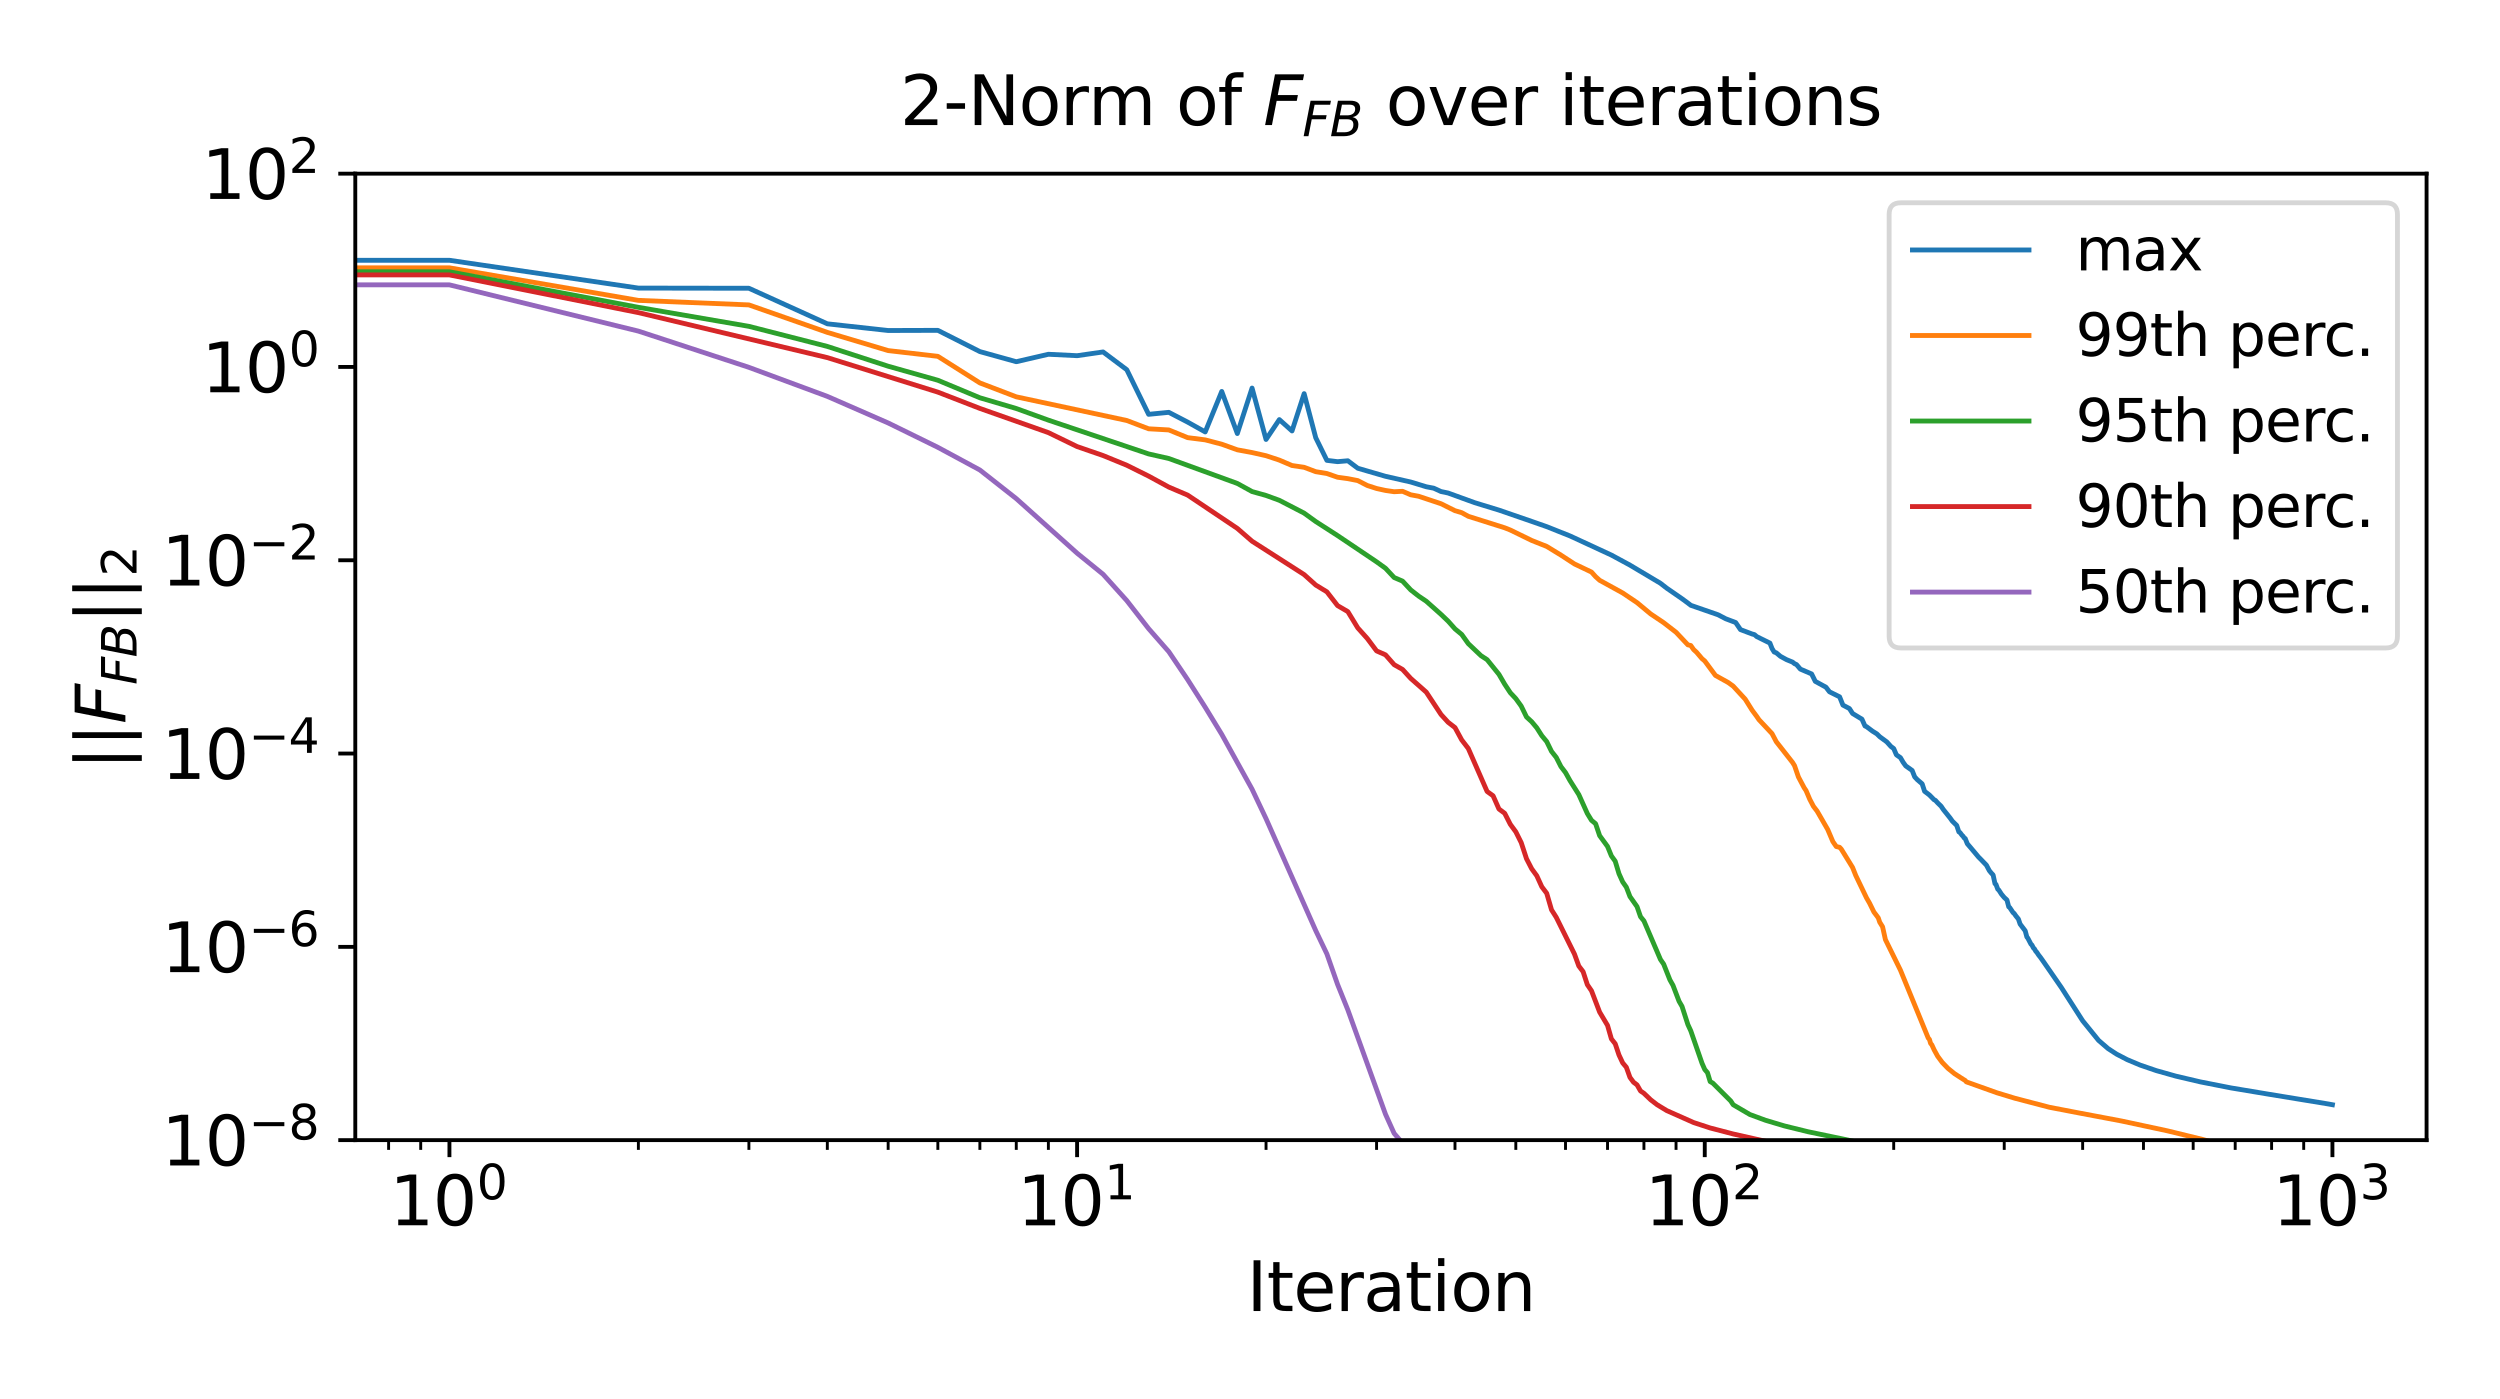 <?xml version="1.0" encoding="utf-8" standalone="no"?>
<!DOCTYPE svg PUBLIC "-//W3C//DTD SVG 1.1//EN"
  "http://www.w3.org/Graphics/SVG/1.1/DTD/svg11.dtd">
<svg xmlns:xlink="http://www.w3.org/1999/xlink" width="514.8pt" height="288pt" viewBox="0 0 514.8 288" xmlns="http://www.w3.org/2000/svg" version="1.1">
 <defs>
  <style type="text/css">*{stroke-linejoin: round; stroke-linecap: butt}</style>
 </defs>
 <g id="figure_1">
  <g id="patch_1">
   <path d="M 0 288 
L 514.8 288 
L 514.8 0 
L 0 0 
z
" style="fill: #ffffff"/>
  </g>
  <g id="axes_1">
   <g id="patch_2">
    <path d="M 73.16 234.781 
L 499.68 234.781 
L 499.68 35.758 
L 73.16 35.758 
z
" style="fill: #ffffff"/>
   </g>
   <g id="matplotlib.axis_1">
    <g id="xtick_1">
     <g id="line2d_1">
      <defs>
       <path id="m118c0e02d7" d="M 0 0 
L 0 3.5 
" style="stroke: #000000; stroke-width: 0.8"/>
      </defs>
      <g>
       <use xlink:href="#m118c0e02d7" x="92.547" y="234.781" style="stroke: #000000; stroke-width: 0.8"/>
      </g>
     </g>
     <g id="text_1">
      <!-- $\mathdefault{10^{0}}$ -->
      <g transform="translate(80.227 252.419) scale(0.14 -0.14)">
       <defs>
        <path id="DejaVuSans-31" d="M 794 531 
L 1825 531 
L 1825 4091 
L 703 3866 
L 703 4441 
L 1819 4666 
L 2450 4666 
L 2450 531 
L 3481 531 
L 3481 0 
L 794 0 
L 794 531 
z
" transform="scale(0.016)"/>
        <path id="DejaVuSans-30" d="M 2034 4250 
Q 1547 4250 1301 3770 
Q 1056 3291 1056 2328 
Q 1056 1369 1301 889 
Q 1547 409 2034 409 
Q 2525 409 2770 889 
Q 3016 1369 3016 2328 
Q 3016 3291 2770 3770 
Q 2525 4250 2034 4250 
z
M 2034 4750 
Q 2819 4750 3233 4129 
Q 3647 3509 3647 2328 
Q 3647 1150 3233 529 
Q 2819 -91 2034 -91 
Q 1250 -91 836 529 
Q 422 1150 422 2328 
Q 422 3509 836 4129 
Q 1250 4750 2034 4750 
z
" transform="scale(0.016)"/>
       </defs>
       <use xlink:href="#DejaVuSans-31" transform="translate(0 0.766)"/>
       <use xlink:href="#DejaVuSans-30" transform="translate(63.623 0.766)"/>
       <use xlink:href="#DejaVuSans-30" transform="translate(128.203 39.047) scale(0.7)"/>
      </g>
     </g>
    </g>
    <g id="xtick_2">
     <g id="line2d_2">
      <g>
       <use xlink:href="#m118c0e02d7" x="221.796" y="234.781" style="stroke: #000000; stroke-width: 0.8"/>
      </g>
     </g>
     <g id="text_2">
      <!-- $\mathdefault{10^{1}}$ -->
      <g transform="translate(209.476 252.419) scale(0.14 -0.14)">
       <use xlink:href="#DejaVuSans-31" transform="translate(0 0.684)"/>
       <use xlink:href="#DejaVuSans-30" transform="translate(63.623 0.684)"/>
       <use xlink:href="#DejaVuSans-31" transform="translate(128.203 38.966) scale(0.7)"/>
      </g>
     </g>
    </g>
    <g id="xtick_3">
     <g id="line2d_3">
      <g>
       <use xlink:href="#m118c0e02d7" x="351.044" y="234.781" style="stroke: #000000; stroke-width: 0.8"/>
      </g>
     </g>
     <g id="text_3">
      <!-- $\mathdefault{10^{2}}$ -->
      <g transform="translate(338.724 252.419) scale(0.14 -0.14)">
       <defs>
        <path id="DejaVuSans-32" d="M 1228 531 
L 3431 531 
L 3431 0 
L 469 0 
L 469 531 
Q 828 903 1448 1529 
Q 2069 2156 2228 2338 
Q 2531 2678 2651 2914 
Q 2772 3150 2772 3378 
Q 2772 3750 2511 3984 
Q 2250 4219 1831 4219 
Q 1534 4219 1204 4116 
Q 875 4013 500 3803 
L 500 4441 
Q 881 4594 1212 4672 
Q 1544 4750 1819 4750 
Q 2544 4750 2975 4387 
Q 3406 4025 3406 3419 
Q 3406 3131 3298 2873 
Q 3191 2616 2906 2266 
Q 2828 2175 2409 1742 
Q 1991 1309 1228 531 
z
" transform="scale(0.016)"/>
       </defs>
       <use xlink:href="#DejaVuSans-31" transform="translate(0 0.766)"/>
       <use xlink:href="#DejaVuSans-30" transform="translate(63.623 0.766)"/>
       <use xlink:href="#DejaVuSans-32" transform="translate(128.203 39.047) scale(0.7)"/>
      </g>
     </g>
    </g>
    <g id="xtick_4">
     <g id="line2d_4">
      <g>
       <use xlink:href="#m118c0e02d7" x="480.293" y="234.781" style="stroke: #000000; stroke-width: 0.8"/>
      </g>
     </g>
     <g id="text_4">
      <!-- $\mathdefault{10^{3}}$ -->
      <g transform="translate(467.973 252.419) scale(0.14 -0.14)">
       <defs>
        <path id="DejaVuSans-33" d="M 2597 2516 
Q 3050 2419 3304 2112 
Q 3559 1806 3559 1356 
Q 3559 666 3084 287 
Q 2609 -91 1734 -91 
Q 1441 -91 1130 -33 
Q 819 25 488 141 
L 488 750 
Q 750 597 1062 519 
Q 1375 441 1716 441 
Q 2309 441 2620 675 
Q 2931 909 2931 1356 
Q 2931 1769 2642 2001 
Q 2353 2234 1838 2234 
L 1294 2234 
L 1294 2753 
L 1863 2753 
Q 2328 2753 2575 2939 
Q 2822 3125 2822 3475 
Q 2822 3834 2567 4026 
Q 2313 4219 1838 4219 
Q 1578 4219 1281 4162 
Q 984 4106 628 3988 
L 628 4550 
Q 988 4650 1302 4700 
Q 1616 4750 1894 4750 
Q 2613 4750 3031 4423 
Q 3450 4097 3450 3541 
Q 3450 3153 3228 2886 
Q 3006 2619 2597 2516 
z
" transform="scale(0.016)"/>
       </defs>
       <use xlink:href="#DejaVuSans-31" transform="translate(0 0.766)"/>
       <use xlink:href="#DejaVuSans-30" transform="translate(63.623 0.766)"/>
       <use xlink:href="#DejaVuSans-33" transform="translate(128.203 39.047) scale(0.7)"/>
      </g>
     </g>
    </g>
    <g id="xtick_5">
     <g id="line2d_5">
      <defs>
       <path id="m4e53399ea0" d="M 0 0 
L 0 2 
" style="stroke: #000000; stroke-width: 0.6"/>
      </defs>
      <g>
       <use xlink:href="#m4e53399ea0" x="80.022" y="234.781" style="stroke: #000000; stroke-width: 0.6"/>
      </g>
     </g>
    </g>
    <g id="xtick_6">
     <g id="line2d_6">
      <g>
       <use xlink:href="#m4e53399ea0" x="86.633" y="234.781" style="stroke: #000000; stroke-width: 0.6"/>
      </g>
     </g>
    </g>
    <g id="xtick_7">
     <g id="line2d_7">
      <g>
       <use xlink:href="#m4e53399ea0" x="131.455" y="234.781" style="stroke: #000000; stroke-width: 0.6"/>
      </g>
     </g>
    </g>
    <g id="xtick_8">
     <g id="line2d_8">
      <g>
       <use xlink:href="#m4e53399ea0" x="154.214" y="234.781" style="stroke: #000000; stroke-width: 0.6"/>
      </g>
     </g>
    </g>
    <g id="xtick_9">
     <g id="line2d_9">
      <g>
       <use xlink:href="#m4e53399ea0" x="170.363" y="234.781" style="stroke: #000000; stroke-width: 0.6"/>
      </g>
     </g>
    </g>
    <g id="xtick_10">
     <g id="line2d_10">
      <g>
       <use xlink:href="#m4e53399ea0" x="182.888" y="234.781" style="stroke: #000000; stroke-width: 0.6"/>
      </g>
     </g>
    </g>
    <g id="xtick_11">
     <g id="line2d_11">
      <g>
       <use xlink:href="#m4e53399ea0" x="193.122" y="234.781" style="stroke: #000000; stroke-width: 0.6"/>
      </g>
     </g>
    </g>
    <g id="xtick_12">
     <g id="line2d_12">
      <g>
       <use xlink:href="#m4e53399ea0" x="201.775" y="234.781" style="stroke: #000000; stroke-width: 0.6"/>
      </g>
     </g>
    </g>
    <g id="xtick_13">
     <g id="line2d_13">
      <g>
       <use xlink:href="#m4e53399ea0" x="209.27" y="234.781" style="stroke: #000000; stroke-width: 0.6"/>
      </g>
     </g>
    </g>
    <g id="xtick_14">
     <g id="line2d_14">
      <g>
       <use xlink:href="#m4e53399ea0" x="215.882" y="234.781" style="stroke: #000000; stroke-width: 0.6"/>
      </g>
     </g>
    </g>
    <g id="xtick_15">
     <g id="line2d_15">
      <g>
       <use xlink:href="#m4e53399ea0" x="260.703" y="234.781" style="stroke: #000000; stroke-width: 0.6"/>
      </g>
     </g>
    </g>
    <g id="xtick_16">
     <g id="line2d_16">
      <g>
       <use xlink:href="#m4e53399ea0" x="283.463" y="234.781" style="stroke: #000000; stroke-width: 0.6"/>
      </g>
     </g>
    </g>
    <g id="xtick_17">
     <g id="line2d_17">
      <g>
       <use xlink:href="#m4e53399ea0" x="299.611" y="234.781" style="stroke: #000000; stroke-width: 0.6"/>
      </g>
     </g>
    </g>
    <g id="xtick_18">
     <g id="line2d_18">
      <g>
       <use xlink:href="#m4e53399ea0" x="312.137" y="234.781" style="stroke: #000000; stroke-width: 0.6"/>
      </g>
     </g>
    </g>
    <g id="xtick_19">
     <g id="line2d_19">
      <g>
       <use xlink:href="#m4e53399ea0" x="322.371" y="234.781" style="stroke: #000000; stroke-width: 0.6"/>
      </g>
     </g>
    </g>
    <g id="xtick_20">
     <g id="line2d_20">
      <g>
       <use xlink:href="#m4e53399ea0" x="331.023" y="234.781" style="stroke: #000000; stroke-width: 0.6"/>
      </g>
     </g>
    </g>
    <g id="xtick_21">
     <g id="line2d_21">
      <g>
       <use xlink:href="#m4e53399ea0" x="338.519" y="234.781" style="stroke: #000000; stroke-width: 0.6"/>
      </g>
     </g>
    </g>
    <g id="xtick_22">
     <g id="line2d_22">
      <g>
       <use xlink:href="#m4e53399ea0" x="345.13" y="234.781" style="stroke: #000000; stroke-width: 0.6"/>
      </g>
     </g>
    </g>
    <g id="xtick_23">
     <g id="line2d_23">
      <g>
       <use xlink:href="#m4e53399ea0" x="389.952" y="234.781" style="stroke: #000000; stroke-width: 0.6"/>
      </g>
     </g>
    </g>
    <g id="xtick_24">
     <g id="line2d_24">
      <g>
       <use xlink:href="#m4e53399ea0" x="412.711" y="234.781" style="stroke: #000000; stroke-width: 0.6"/>
      </g>
     </g>
    </g>
    <g id="xtick_25">
     <g id="line2d_25">
      <g>
       <use xlink:href="#m4e53399ea0" x="428.86" y="234.781" style="stroke: #000000; stroke-width: 0.6"/>
      </g>
     </g>
    </g>
    <g id="xtick_26">
     <g id="line2d_26">
      <g>
       <use xlink:href="#m4e53399ea0" x="441.385" y="234.781" style="stroke: #000000; stroke-width: 0.6"/>
      </g>
     </g>
    </g>
    <g id="xtick_27">
     <g id="line2d_27">
      <g>
       <use xlink:href="#m4e53399ea0" x="451.619" y="234.781" style="stroke: #000000; stroke-width: 0.6"/>
      </g>
     </g>
    </g>
    <g id="xtick_28">
     <g id="line2d_28">
      <g>
       <use xlink:href="#m4e53399ea0" x="460.272" y="234.781" style="stroke: #000000; stroke-width: 0.6"/>
      </g>
     </g>
    </g>
    <g id="xtick_29">
     <g id="line2d_29">
      <g>
       <use xlink:href="#m4e53399ea0" x="467.767" y="234.781" style="stroke: #000000; stroke-width: 0.6"/>
      </g>
     </g>
    </g>
    <g id="xtick_30">
     <g id="line2d_30">
      <g>
       <use xlink:href="#m4e53399ea0" x="474.379" y="234.781" style="stroke: #000000; stroke-width: 0.6"/>
      </g>
     </g>
    </g>
    <g id="text_5">
     <!-- Iteration -->
     <g transform="translate(256.728 269.968) scale(0.14 -0.14)">
      <defs>
       <path id="DejaVuSans-49" d="M 628 4666 
L 1259 4666 
L 1259 0 
L 628 0 
L 628 4666 
z
" transform="scale(0.016)"/>
       <path id="DejaVuSans-74" d="M 1172 4494 
L 1172 3500 
L 2356 3500 
L 2356 3053 
L 1172 3053 
L 1172 1153 
Q 1172 725 1289 603 
Q 1406 481 1766 481 
L 2356 481 
L 2356 0 
L 1766 0 
Q 1100 0 847 248 
Q 594 497 594 1153 
L 594 3053 
L 172 3053 
L 172 3500 
L 594 3500 
L 594 4494 
L 1172 4494 
z
" transform="scale(0.016)"/>
       <path id="DejaVuSans-65" d="M 3597 1894 
L 3597 1613 
L 953 1613 
Q 991 1019 1311 708 
Q 1631 397 2203 397 
Q 2534 397 2845 478 
Q 3156 559 3463 722 
L 3463 178 
Q 3153 47 2828 -22 
Q 2503 -91 2169 -91 
Q 1331 -91 842 396 
Q 353 884 353 1716 
Q 353 2575 817 3079 
Q 1281 3584 2069 3584 
Q 2775 3584 3186 3129 
Q 3597 2675 3597 1894 
z
M 3022 2063 
Q 3016 2534 2758 2815 
Q 2500 3097 2075 3097 
Q 1594 3097 1305 2825 
Q 1016 2553 972 2059 
L 3022 2063 
z
" transform="scale(0.016)"/>
       <path id="DejaVuSans-72" d="M 2631 2963 
Q 2534 3019 2420 3045 
Q 2306 3072 2169 3072 
Q 1681 3072 1420 2755 
Q 1159 2438 1159 1844 
L 1159 0 
L 581 0 
L 581 3500 
L 1159 3500 
L 1159 2956 
Q 1341 3275 1631 3429 
Q 1922 3584 2338 3584 
Q 2397 3584 2469 3576 
Q 2541 3569 2628 3553 
L 2631 2963 
z
" transform="scale(0.016)"/>
       <path id="DejaVuSans-61" d="M 2194 1759 
Q 1497 1759 1228 1600 
Q 959 1441 959 1056 
Q 959 750 1161 570 
Q 1363 391 1709 391 
Q 2188 391 2477 730 
Q 2766 1069 2766 1631 
L 2766 1759 
L 2194 1759 
z
M 3341 1997 
L 3341 0 
L 2766 0 
L 2766 531 
Q 2569 213 2275 61 
Q 1981 -91 1556 -91 
Q 1019 -91 701 211 
Q 384 513 384 1019 
Q 384 1609 779 1909 
Q 1175 2209 1959 2209 
L 2766 2209 
L 2766 2266 
Q 2766 2663 2505 2880 
Q 2244 3097 1772 3097 
Q 1472 3097 1187 3025 
Q 903 2953 641 2809 
L 641 3341 
Q 956 3463 1253 3523 
Q 1550 3584 1831 3584 
Q 2591 3584 2966 3190 
Q 3341 2797 3341 1997 
z
" transform="scale(0.016)"/>
       <path id="DejaVuSans-69" d="M 603 3500 
L 1178 3500 
L 1178 0 
L 603 0 
L 603 3500 
z
M 603 4863 
L 1178 4863 
L 1178 4134 
L 603 4134 
L 603 4863 
z
" transform="scale(0.016)"/>
       <path id="DejaVuSans-6f" d="M 1959 3097 
Q 1497 3097 1228 2736 
Q 959 2375 959 1747 
Q 959 1119 1226 758 
Q 1494 397 1959 397 
Q 2419 397 2687 759 
Q 2956 1122 2956 1747 
Q 2956 2369 2687 2733 
Q 2419 3097 1959 3097 
z
M 1959 3584 
Q 2709 3584 3137 3096 
Q 3566 2609 3566 1747 
Q 3566 888 3137 398 
Q 2709 -91 1959 -91 
Q 1206 -91 779 398 
Q 353 888 353 1747 
Q 353 2609 779 3096 
Q 1206 3584 1959 3584 
z
" transform="scale(0.016)"/>
       <path id="DejaVuSans-6e" d="M 3513 2113 
L 3513 0 
L 2938 0 
L 2938 2094 
Q 2938 2591 2744 2837 
Q 2550 3084 2163 3084 
Q 1697 3084 1428 2787 
Q 1159 2491 1159 1978 
L 1159 0 
L 581 0 
L 581 3500 
L 1159 3500 
L 1159 2956 
Q 1366 3272 1645 3428 
Q 1925 3584 2291 3584 
Q 2894 3584 3203 3211 
Q 3513 2838 3513 2113 
z
" transform="scale(0.016)"/>
      </defs>
      <use xlink:href="#DejaVuSans-49"/>
      <use xlink:href="#DejaVuSans-74" x="29.492"/>
      <use xlink:href="#DejaVuSans-65" x="68.701"/>
      <use xlink:href="#DejaVuSans-72" x="130.225"/>
      <use xlink:href="#DejaVuSans-61" x="171.338"/>
      <use xlink:href="#DejaVuSans-74" x="232.617"/>
      <use xlink:href="#DejaVuSans-69" x="271.826"/>
      <use xlink:href="#DejaVuSans-6f" x="299.609"/>
      <use xlink:href="#DejaVuSans-6e" x="360.791"/>
     </g>
    </g>
   </g>
   <g id="matplotlib.axis_2">
    <g id="ytick_1">
     <g id="line2d_31">
      <defs>
       <path id="m4fb9340077" d="M 0 0 
L -3.5 0 
" style="stroke: #000000; stroke-width: 0.8"/>
      </defs>
      <g>
       <use xlink:href="#m4fb9340077" x="73.16" y="234.781" style="stroke: #000000; stroke-width: 0.8"/>
      </g>
     </g>
     <g id="text_6">
      <!-- $\mathdefault{10^{-8}}$ -->
      <g transform="translate(33.26 240.1) scale(0.14 -0.14)">
       <defs>
        <path id="DejaVuSans-2212" d="M 678 2272 
L 4684 2272 
L 4684 1741 
L 678 1741 
L 678 2272 
z
" transform="scale(0.016)"/>
        <path id="DejaVuSans-38" d="M 2034 2216 
Q 1584 2216 1326 1975 
Q 1069 1734 1069 1313 
Q 1069 891 1326 650 
Q 1584 409 2034 409 
Q 2484 409 2743 651 
Q 3003 894 3003 1313 
Q 3003 1734 2745 1975 
Q 2488 2216 2034 2216 
z
M 1403 2484 
Q 997 2584 770 2862 
Q 544 3141 544 3541 
Q 544 4100 942 4425 
Q 1341 4750 2034 4750 
Q 2731 4750 3128 4425 
Q 3525 4100 3525 3541 
Q 3525 3141 3298 2862 
Q 3072 2584 2669 2484 
Q 3125 2378 3379 2068 
Q 3634 1759 3634 1313 
Q 3634 634 3220 271 
Q 2806 -91 2034 -91 
Q 1263 -91 848 271 
Q 434 634 434 1313 
Q 434 1759 690 2068 
Q 947 2378 1403 2484 
z
M 1172 3481 
Q 1172 3119 1398 2916 
Q 1625 2713 2034 2713 
Q 2441 2713 2670 2916 
Q 2900 3119 2900 3481 
Q 2900 3844 2670 4047 
Q 2441 4250 2034 4250 
Q 1625 4250 1398 4047 
Q 1172 3844 1172 3481 
z
" transform="scale(0.016)"/>
       </defs>
       <use xlink:href="#DejaVuSans-31" transform="translate(0 0.766)"/>
       <use xlink:href="#DejaVuSans-30" transform="translate(63.623 0.766)"/>
       <use xlink:href="#DejaVuSans-2212" transform="translate(128.203 39.047) scale(0.7)"/>
       <use xlink:href="#DejaVuSans-38" transform="translate(186.855 39.047) scale(0.7)"/>
      </g>
     </g>
    </g>
    <g id="ytick_2">
     <g id="line2d_32">
      <g>
       <use xlink:href="#m4fb9340077" x="73.16" y="194.977" style="stroke: #000000; stroke-width: 0.8"/>
      </g>
     </g>
     <g id="text_7">
      <!-- $\mathdefault{10^{-6}}$ -->
      <g transform="translate(33.26 200.295) scale(0.14 -0.14)">
       <defs>
        <path id="DejaVuSans-36" d="M 2113 2584 
Q 1688 2584 1439 2293 
Q 1191 2003 1191 1497 
Q 1191 994 1439 701 
Q 1688 409 2113 409 
Q 2538 409 2786 701 
Q 3034 994 3034 1497 
Q 3034 2003 2786 2293 
Q 2538 2584 2113 2584 
z
M 3366 4563 
L 3366 3988 
Q 3128 4100 2886 4159 
Q 2644 4219 2406 4219 
Q 1781 4219 1451 3797 
Q 1122 3375 1075 2522 
Q 1259 2794 1537 2939 
Q 1816 3084 2150 3084 
Q 2853 3084 3261 2657 
Q 3669 2231 3669 1497 
Q 3669 778 3244 343 
Q 2819 -91 2113 -91 
Q 1303 -91 875 529 
Q 447 1150 447 2328 
Q 447 3434 972 4092 
Q 1497 4750 2381 4750 
Q 2619 4750 2861 4703 
Q 3103 4656 3366 4563 
z
" transform="scale(0.016)"/>
       </defs>
       <use xlink:href="#DejaVuSans-31" transform="translate(0 0.766)"/>
       <use xlink:href="#DejaVuSans-30" transform="translate(63.623 0.766)"/>
       <use xlink:href="#DejaVuSans-2212" transform="translate(128.203 39.047) scale(0.7)"/>
       <use xlink:href="#DejaVuSans-36" transform="translate(186.855 39.047) scale(0.7)"/>
      </g>
     </g>
    </g>
    <g id="ytick_3">
     <g id="line2d_33">
      <g>
       <use xlink:href="#m4fb9340077" x="73.16" y="155.172" style="stroke: #000000; stroke-width: 0.8"/>
      </g>
     </g>
     <g id="text_8">
      <!-- $\mathdefault{10^{-4}}$ -->
      <g transform="translate(33.26 160.491) scale(0.14 -0.14)">
       <defs>
        <path id="DejaVuSans-34" d="M 2419 4116 
L 825 1625 
L 2419 1625 
L 2419 4116 
z
M 2253 4666 
L 3047 4666 
L 3047 1625 
L 3713 1625 
L 3713 1100 
L 3047 1100 
L 3047 0 
L 2419 0 
L 2419 1100 
L 313 1100 
L 313 1709 
L 2253 4666 
z
" transform="scale(0.016)"/>
       </defs>
       <use xlink:href="#DejaVuSans-31" transform="translate(0 0.684)"/>
       <use xlink:href="#DejaVuSans-30" transform="translate(63.623 0.684)"/>
       <use xlink:href="#DejaVuSans-2212" transform="translate(128.203 38.966) scale(0.7)"/>
       <use xlink:href="#DejaVuSans-34" transform="translate(186.855 38.966) scale(0.7)"/>
      </g>
     </g>
    </g>
    <g id="ytick_4">
     <g id="line2d_34">
      <g>
       <use xlink:href="#m4fb9340077" x="73.16" y="115.367" style="stroke: #000000; stroke-width: 0.8"/>
      </g>
     </g>
     <g id="text_9">
      <!-- $\mathdefault{10^{-2}}$ -->
      <g transform="translate(33.26 120.686) scale(0.14 -0.14)">
       <use xlink:href="#DejaVuSans-31" transform="translate(0 0.766)"/>
       <use xlink:href="#DejaVuSans-30" transform="translate(63.623 0.766)"/>
       <use xlink:href="#DejaVuSans-2212" transform="translate(128.203 39.047) scale(0.7)"/>
       <use xlink:href="#DejaVuSans-32" transform="translate(186.855 39.047) scale(0.7)"/>
      </g>
     </g>
    </g>
    <g id="ytick_5">
     <g id="line2d_35">
      <g>
       <use xlink:href="#m4fb9340077" x="73.16" y="75.562" style="stroke: #000000; stroke-width: 0.8"/>
      </g>
     </g>
     <g id="text_10">
      <!-- $\mathdefault{10^{0}}$ -->
      <g transform="translate(41.52 80.881) scale(0.14 -0.14)">
       <use xlink:href="#DejaVuSans-31" transform="translate(0 0.766)"/>
       <use xlink:href="#DejaVuSans-30" transform="translate(63.623 0.766)"/>
       <use xlink:href="#DejaVuSans-30" transform="translate(128.203 39.047) scale(0.7)"/>
      </g>
     </g>
    </g>
    <g id="ytick_6">
     <g id="line2d_36">
      <g>
       <use xlink:href="#m4fb9340077" x="73.16" y="35.758" style="stroke: #000000; stroke-width: 0.8"/>
      </g>
     </g>
     <g id="text_11">
      <!-- $\mathdefault{10^{2}}$ -->
      <g transform="translate(41.52 41.077) scale(0.14 -0.14)">
       <use xlink:href="#DejaVuSans-31" transform="translate(0 0.766)"/>
       <use xlink:href="#DejaVuSans-30" transform="translate(63.623 0.766)"/>
       <use xlink:href="#DejaVuSans-32" transform="translate(128.203 39.047) scale(0.7)"/>
      </g>
     </g>
    </g>
    <g id="text_12">
     <!-- $||F_{FB}||_{2}$ -->
     <g transform="translate(25.9 158.51) rotate(-90) scale(0.14 -0.14)">
      <defs>
       <path id="DejaVuSans-7c" d="M 1344 4891 
L 1344 -1509 
L 813 -1509 
L 813 4891 
L 1344 4891 
z
" transform="scale(0.016)"/>
       <path id="DejaVuSans-Oblique-46" d="M 1081 4666 
L 3756 4666 
L 3653 4134 
L 1606 4134 
L 1338 2759 
L 3188 2759 
L 3084 2228 
L 1234 2228 
L 800 0 
L 172 0 
L 1081 4666 
z
" transform="scale(0.016)"/>
       <path id="DejaVuSans-Oblique-42" d="M 1081 4666 
L 2694 4666 
Q 3350 4666 3675 4422 
Q 4000 4178 4000 3688 
Q 4000 3238 3720 2911 
Q 3441 2584 2988 2516 
Q 3375 2428 3569 2181 
Q 3763 1934 3763 1522 
Q 3763 819 3242 409 
Q 2722 0 1819 0 
L 172 0 
L 1081 4666 
z
M 1234 2228 
L 903 519 
L 1919 519 
Q 2491 519 2800 781 
Q 3109 1044 3109 1522 
Q 3109 1891 2904 2059 
Q 2700 2228 2247 2228 
L 1234 2228 
z
M 1606 4147 
L 1331 2741 
L 2272 2741 
Q 2775 2741 3058 2959 
Q 3341 3178 3341 3566 
Q 3341 3869 3150 4008 
Q 2959 4147 2541 4147 
L 1606 4147 
z
" transform="scale(0.016)"/>
      </defs>
      <use xlink:href="#DejaVuSans-7c" transform="translate(0 0.578)"/>
      <use xlink:href="#DejaVuSans-7c" transform="translate(33.691 0.578)"/>
      <use xlink:href="#DejaVuSans-Oblique-46" transform="translate(67.383 0.578)"/>
      <use xlink:href="#DejaVuSans-Oblique-46" transform="translate(124.902 -15.828) scale(0.7)"/>
      <use xlink:href="#DejaVuSans-Oblique-42" transform="translate(165.166 -15.828) scale(0.7)"/>
      <use xlink:href="#DejaVuSans-7c" transform="translate(215.923 0.578)"/>
      <use xlink:href="#DejaVuSans-7c" transform="translate(249.614 0.578)"/>
      <use xlink:href="#DejaVuSans-32" transform="translate(284.263 -15.828) scale(0.7)"/>
     </g>
    </g>
   </g>
   <g id="line2d_37">
    <path d="M -1 53.594 
L 92.547 53.598 
L 131.455 59.322 
L 154.214 59.359 
L 170.363 66.68 
L 182.888 68.058 
L 193.122 68.026 
L 201.775 72.4 
L 209.27 74.484 
L 215.882 72.952 
L 221.796 73.244 
L 227.146 72.471 
L 232.03 76.137 
L 236.523 85.317 
L 240.683 84.908 
L 244.555 86.917 
L 248.178 88.943 
L 251.581 80.606 
L 254.789 89.275 
L 257.824 79.912 
L 260.703 90.495 
L 263.442 86.403 
L 266.053 88.739 
L 268.549 81.059 
L 270.937 90.139 
L 273.229 94.796 
L 275.43 95.067 
L 277.549 94.882 
L 279.59 96.418 
L 285.304 98.083 
L 290.489 99.254 
L 293.697 100.235 
L 295.235 100.528 
L 296.732 101.216 
L 298.19 101.521 
L 303.671 103.514 
L 308.663 105.042 
L 315.407 107.368 
L 318.498 108.449 
L 323.298 110.361 
L 331.82 114.303 
L 334.143 115.558 
L 335.64 116.37 
L 341.922 120.112 
L 343.227 121.126 
L 344.503 122.003 
L 346.364 123.293 
L 347.571 124.179 
L 348.165 124.644 
L 353.783 126.594 
L 355.364 127.419 
L 357.406 128.189 
L 358.399 129.647 
L 360.809 130.558 
L 361.278 130.679 
L 361.744 131.086 
L 364.461 132.426 
L 364.901 133.551 
L 365.338 134.262 
L 365.771 134.426 
L 366.628 135.148 
L 367.89 135.838 
L 369.123 136.339 
L 369.529 136.665 
L 369.931 136.845 
L 370.727 137.78 
L 373.05 138.778 
L 373.804 140.307 
L 376.005 141.511 
L 376.72 142.45 
L 378.812 143.491 
L 379.493 145.194 
L 380.829 145.901 
L 381.486 146.921 
L 383.411 148.094 
L 384.038 149.494 
L 384.349 149.631 
L 385.576 150.553 
L 386.479 151.116 
L 387.073 151.702 
L 388.531 152.774 
L 389.388 153.726 
L 389.952 154.14 
L 390.51 155.442 
L 391.338 156.015 
L 391.883 156.954 
L 392.423 157.709 
L 393.75 158.649 
L 394.272 159.972 
L 394.789 160.532 
L 395.81 161.408 
L 396.313 162.948 
L 397.307 163.706 
L 398.283 164.7 
L 398.524 164.794 
L 399.004 165.328 
L 399.716 166.022 
L 400.186 166.719 
L 401.572 168.45 
L 402.027 169.093 
L 402.925 169.971 
L 403.368 171.301 
L 403.589 171.42 
L 404.027 172.004 
L 404.245 172.202 
L 404.463 172.562 
L 404.679 172.669 
L 405.109 173.745 
L 405.748 174.491 
L 407.418 176.483 
L 407.827 176.889 
L 409.039 178.149 
L 409.635 179.272 
L 410.029 179.758 
L 410.42 180.171 
L 410.808 181.97 
L 411.002 182.096 
L 411.386 183.117 
L 411.577 183.256 
L 412.147 184.139 
L 412.711 184.812 
L 413.27 185.323 
L 413.639 186.734 
L 413.823 186.857 
L 414.552 187.951 
L 414.733 188.066 
L 415.093 188.584 
L 415.628 189.246 
L 415.982 190.288 
L 417.031 191.674 
L 417.377 192.969 
L 417.549 193.145 
L 418.231 194.449 
L 418.401 194.572 
L 418.738 195.235 
L 418.905 195.352 
L 419.24 195.931 
L 419.406 196.071 
L 419.737 196.588 
L 420.23 197.225 
L 420.881 198.151 
L 424.483 203.363 
L 425.535 205.012 
L 428.86 210.195 
L 432.13 214.228 
L 434.082 215.916 
L 435.844 217.064 
L 438.031 218.202 
L 440.707 219.325 
L 444.017 220.459 
L 448.046 221.596 
L 453.096 222.781 
L 459.383 224.02 
L 467.274 225.338 
L 479.444 227.331 
L 480.293 227.486 
L 480.293 227.486 
" clip-path="url(#p9f748236c4)" style="fill: none; stroke: #1f77b4; stroke-linecap: square"/>
   </g>
   <g id="line2d_38">
    <path d="M -1 55.147 
L 92.547 55.152 
L 131.455 61.856 
L 154.214 62.787 
L 170.363 68.446 
L 182.888 72.193 
L 193.122 73.376 
L 201.775 78.853 
L 209.27 81.716 
L 232.03 86.59 
L 236.523 88.298 
L 240.683 88.533 
L 244.555 90.117 
L 248.178 90.579 
L 251.581 91.47 
L 254.789 92.628 
L 257.824 93.189 
L 260.703 93.84 
L 263.442 94.747 
L 266.053 95.861 
L 268.549 96.228 
L 270.937 97.129 
L 273.229 97.506 
L 275.43 98.274 
L 277.549 98.563 
L 279.59 98.962 
L 281.56 99.974 
L 283.463 100.591 
L 285.304 100.996 
L 287.086 101.256 
L 288.813 101.168 
L 290.489 101.887 
L 292.116 102.188 
L 296.732 103.727 
L 299.611 105.163 
L 300.997 105.569 
L 302.35 106.317 
L 309.845 108.683 
L 311.003 109.143 
L 315.407 111.29 
L 318.498 112.519 
L 321.427 114.31 
L 324.211 116.129 
L 326.864 117.393 
L 327.721 117.798 
L 328.565 118.743 
L 329.396 119.493 
L 334.143 122.103 
L 337.098 124.092 
L 339.905 126.42 
L 342.578 128.217 
L 345.13 130.195 
L 347.571 132.789 
L 348.165 132.922 
L 348.753 133.762 
L 349.335 134.293 
L 350.48 135.638 
L 351.044 136.111 
L 353.246 139.088 
L 355.882 140.552 
L 356.902 141.294 
L 359.375 143.978 
L 360.809 146.264 
L 361.744 147.527 
L 362.206 148.202 
L 364.901 151.076 
L 365.771 152.731 
L 369.123 157.007 
L 369.529 157.661 
L 370.331 159.993 
L 371.512 162.216 
L 371.901 162.794 
L 372.67 164.601 
L 373.428 166.046 
L 374.177 167.02 
L 376.364 170.815 
L 377.426 173.309 
L 378.124 174.318 
L 378.812 174.478 
L 379.154 174.848 
L 381.486 178.64 
L 382.135 180.272 
L 384.349 184.885 
L 384.966 185.955 
L 385.878 187.808 
L 386.479 188.602 
L 386.777 189.015 
L 387.073 189.9 
L 387.66 190.846 
L 388.242 193.478 
L 391.338 199.775 
L 397.06 213.754 
L 397.307 214.031 
L 397.552 214.859 
L 397.797 215.142 
L 398.283 216.193 
L 399.004 217.503 
L 399.952 218.782 
L 401.114 219.986 
L 402.477 221.094 
L 404.245 222.235 
L 404.679 222.495 
L 404.894 222.773 
L 411.194 225.023 
L 414.913 226.155 
L 422.002 228.009 
L 428.295 229.218 
L 436.827 230.828 
L 446.325 232.866 
L 453.55 234.63 
L 458.645 236.072 
L 462.009 237.199 
L 464.369 237.982 
L 470.439 240.094 
L 476.219 242.339 
L 480.293 244.094 
L 480.293 244.094 
" clip-path="url(#p9f748236c4)" style="fill: none; stroke: #ff7f0e; stroke-linecap: square"/>
   </g>
   <g id="line2d_39">
    <path d="M -1 55.959 
L 92.547 55.964 
L 131.455 63.283 
L 154.214 67.202 
L 170.363 71.337 
L 182.888 75.412 
L 193.122 78.303 
L 201.775 81.912 
L 209.27 84.122 
L 215.882 86.516 
L 236.523 93.472 
L 240.683 94.414 
L 254.789 99.553 
L 257.824 101.222 
L 260.703 102.025 
L 263.442 103.026 
L 268.549 105.667 
L 270.937 107.393 
L 275.43 110.286 
L 283.463 115.691 
L 285.304 117.02 
L 287.086 118.928 
L 288.813 119.662 
L 290.489 121.463 
L 292.116 122.741 
L 293.697 123.808 
L 296.732 126.511 
L 298.19 127.9 
L 299.611 129.498 
L 300.997 130.647 
L 302.35 132.538 
L 304.961 135.015 
L 306.222 135.837 
L 308.663 138.862 
L 309.845 140.889 
L 311.003 142.648 
L 312.137 143.86 
L 313.248 145.399 
L 314.338 147.636 
L 315.407 148.619 
L 316.457 149.875 
L 317.487 151.492 
L 318.498 152.711 
L 319.491 154.732 
L 320.468 155.971 
L 321.427 157.853 
L 322.371 159.093 
L 323.298 160.754 
L 325.109 163.621 
L 326.864 167.522 
L 327.721 168.921 
L 328.565 169.617 
L 329.396 172.076 
L 331.023 174.304 
L 331.82 176.253 
L 332.605 177.342 
L 333.379 179.907 
L 334.143 181.605 
L 334.896 182.683 
L 335.64 184.619 
L 337.098 186.696 
L 337.813 188.763 
L 338.519 189.634 
L 341.922 197.578 
L 342.578 198.526 
L 343.869 201.778 
L 344.503 202.909 
L 345.75 206.18 
L 346.364 207.247 
L 347.571 210.984 
L 348.165 212.271 
L 350.48 218.946 
L 351.044 220.229 
L 351.603 220.879 
L 352.156 222.716 
L 352.703 223.032 
L 356.394 226.712 
L 356.902 227.492 
L 360.335 229.501 
L 363.57 230.693 
L 367.472 231.857 
L 372.287 233.042 
L 379.493 234.542 
L 387.367 236.3 
L 393.487 237.864 
L 400.186 239.781 
L 406.589 241.838 
L 412.524 243.978 
L 417.891 246.119 
L 423.411 248.558 
L 427.582 250.623 
L 432.526 253.197 
L 441.832 258.887 
L 446.428 262.042 
L 450.866 265.362 
L 453.64 267.661 
L 462.396 275.715 
L 466.418 279.851 
L 470.305 284.147 
L 474.316 288.94 
L 474.364 289 
L 474.364 289 
" clip-path="url(#p9f748236c4)" style="fill: none; stroke: #2ca02c; stroke-linecap: square"/>
   </g>
   <g id="line2d_40">
    <path d="M -1 56.608 
L 92.547 56.613 
L 131.455 64.376 
L 170.363 73.64 
L 193.122 80.748 
L 201.775 84.103 
L 215.882 89.085 
L 221.796 91.958 
L 227.146 93.806 
L 232.03 95.806 
L 236.523 98.039 
L 240.683 100.303 
L 244.555 101.949 
L 254.789 108.812 
L 257.824 111.446 
L 268.549 118.32 
L 270.937 120.47 
L 273.229 121.869 
L 275.43 124.707 
L 277.549 125.944 
L 279.59 129.295 
L 281.56 131.488 
L 283.463 134.035 
L 285.304 134.846 
L 287.086 136.872 
L 288.813 137.851 
L 290.489 139.691 
L 293.697 142.527 
L 296.732 147.129 
L 298.19 148.725 
L 299.611 149.821 
L 300.997 152.368 
L 302.35 154.132 
L 306.222 162.976 
L 307.456 163.867 
L 308.663 166.589 
L 309.845 167.472 
L 311.003 169.743 
L 312.137 171.293 
L 313.248 173.513 
L 314.338 176.832 
L 315.407 178.898 
L 316.457 180.343 
L 317.487 182.602 
L 318.498 183.946 
L 319.491 187.355 
L 320.468 188.9 
L 324.211 196.457 
L 325.109 198.923 
L 325.993 200.091 
L 326.864 202.763 
L 327.721 204.022 
L 329.396 208.416 
L 331.023 211.151 
L 331.82 213.932 
L 332.605 214.933 
L 333.379 217.24 
L 334.143 218.871 
L 334.896 219.769 
L 335.64 221.854 
L 336.373 222.849 
L 337.098 223.397 
L 337.813 224.649 
L 338.519 225.134 
L 339.905 226.462 
L 341.257 227.504 
L 343.227 228.7 
L 348.753 231.156 
L 352.156 232.27 
L 356.902 233.51 
L 367.472 235.898 
L 376.005 237.826 
L 382.776 239.642 
L 389.388 241.644 
L 396.313 243.974 
L 402.252 246.192 
L 407.827 248.511 
L 412.524 250.683 
L 417.549 253.268 
L 422.476 256.056 
L 427.15 258.956 
L 431.732 262.062 
L 436.091 265.282 
L 440.365 268.714 
L 444.55 272.364 
L 448.543 276.141 
L 452.455 280.144 
L 456.285 284.382 
L 460.031 288.866 
L 460.138 289 
L 460.138 289 
" clip-path="url(#p9f748236c4)" style="fill: none; stroke: #d62728; stroke-linecap: square"/>
   </g>
   <g id="line2d_41">
    <path d="M -1 58.652 
L 92.547 58.658 
L 131.455 68.183 
L 154.214 75.646 
L 170.363 81.625 
L 182.888 87.097 
L 193.122 92.116 
L 201.775 96.782 
L 209.27 102.678 
L 221.796 113.912 
L 227.146 118.254 
L 232.03 123.681 
L 236.523 129.453 
L 240.683 134.2 
L 244.555 139.942 
L 248.178 145.638 
L 251.581 151.216 
L 257.824 162.507 
L 260.703 168.578 
L 270.937 191.632 
L 273.229 196.43 
L 275.43 202.702 
L 277.549 207.96 
L 285.304 229.446 
L 287.086 233.395 
L 288.813 235.406 
L 290.489 236.69 
L 293.697 238.546 
L 296.732 239.753 
L 312.137 245.038 
L 324.211 249.91 
L 334.143 254.52 
L 337.813 256.478 
L 339.905 257.632 
L 346.971 261.972 
L 355.882 268.42 
L 361.744 273.144 
L 366.628 277.591 
L 370.331 281.244 
L 371.512 282.439 
L 374.547 285.702 
L 377.369 289 
L 377.369 289 
" clip-path="url(#p9f748236c4)" style="fill: none; stroke: #9467bd; stroke-linecap: square"/>
   </g>
   <g id="patch_3">
    <path d="M 73.16 234.781 
L 73.16 35.758 
" style="fill: none; stroke: #000000; stroke-width: 0.8; stroke-linejoin: miter; stroke-linecap: square"/>
   </g>
   <g id="patch_4">
    <path d="M 499.68 234.781 
L 499.68 35.758 
" style="fill: none; stroke: #000000; stroke-width: 0.8; stroke-linejoin: miter; stroke-linecap: square"/>
   </g>
   <g id="patch_5">
    <path d="M 73.16 234.781 
L 499.68 234.781 
" style="fill: none; stroke: #000000; stroke-width: 0.8; stroke-linejoin: miter; stroke-linecap: square"/>
   </g>
   <g id="patch_6">
    <path d="M 73.16 35.758 
L 499.68 35.758 
" style="fill: none; stroke: #000000; stroke-width: 0.8; stroke-linejoin: miter; stroke-linecap: square"/>
   </g>
   <g id="text_13">
    <!-- 2-Norm of $F_{FB}$ over iterations -->
    <g transform="translate(185.34 25.758) scale(0.14 -0.14)">
     <defs>
      <path id="DejaVuSans-2d" d="M 313 2009 
L 1997 2009 
L 1997 1497 
L 313 1497 
L 313 2009 
z
" transform="scale(0.016)"/>
      <path id="DejaVuSans-4e" d="M 628 4666 
L 1478 4666 
L 3547 763 
L 3547 4666 
L 4159 4666 
L 4159 0 
L 3309 0 
L 1241 3903 
L 1241 0 
L 628 0 
L 628 4666 
z
" transform="scale(0.016)"/>
      <path id="DejaVuSans-6d" d="M 3328 2828 
Q 3544 3216 3844 3400 
Q 4144 3584 4550 3584 
Q 5097 3584 5394 3201 
Q 5691 2819 5691 2113 
L 5691 0 
L 5113 0 
L 5113 2094 
Q 5113 2597 4934 2840 
Q 4756 3084 4391 3084 
Q 3944 3084 3684 2787 
Q 3425 2491 3425 1978 
L 3425 0 
L 2847 0 
L 2847 2094 
Q 2847 2600 2669 2842 
Q 2491 3084 2119 3084 
Q 1678 3084 1418 2786 
Q 1159 2488 1159 1978 
L 1159 0 
L 581 0 
L 581 3500 
L 1159 3500 
L 1159 2956 
Q 1356 3278 1631 3431 
Q 1906 3584 2284 3584 
Q 2666 3584 2933 3390 
Q 3200 3197 3328 2828 
z
" transform="scale(0.016)"/>
      <path id="DejaVuSans-20" transform="scale(0.016)"/>
      <path id="DejaVuSans-66" d="M 2375 4863 
L 2375 4384 
L 1825 4384 
Q 1516 4384 1395 4259 
Q 1275 4134 1275 3809 
L 1275 3500 
L 2222 3500 
L 2222 3053 
L 1275 3053 
L 1275 0 
L 697 0 
L 697 3053 
L 147 3053 
L 147 3500 
L 697 3500 
L 697 3744 
Q 697 4328 969 4595 
Q 1241 4863 1831 4863 
L 2375 4863 
z
" transform="scale(0.016)"/>
      <path id="DejaVuSans-76" d="M 191 3500 
L 800 3500 
L 1894 563 
L 2988 3500 
L 3597 3500 
L 2284 0 
L 1503 0 
L 191 3500 
z
" transform="scale(0.016)"/>
      <path id="DejaVuSans-73" d="M 2834 3397 
L 2834 2853 
Q 2591 2978 2328 3040 
Q 2066 3103 1784 3103 
Q 1356 3103 1142 2972 
Q 928 2841 928 2578 
Q 928 2378 1081 2264 
Q 1234 2150 1697 2047 
L 1894 2003 
Q 2506 1872 2764 1633 
Q 3022 1394 3022 966 
Q 3022 478 2636 193 
Q 2250 -91 1575 -91 
Q 1294 -91 989 -36 
Q 684 19 347 128 
L 347 722 
Q 666 556 975 473 
Q 1284 391 1588 391 
Q 1994 391 2212 530 
Q 2431 669 2431 922 
Q 2431 1156 2273 1281 
Q 2116 1406 1581 1522 
L 1381 1569 
Q 847 1681 609 1914 
Q 372 2147 372 2553 
Q 372 3047 722 3315 
Q 1072 3584 1716 3584 
Q 2034 3584 2315 3537 
Q 2597 3491 2834 3397 
z
" transform="scale(0.016)"/>
     </defs>
     <use xlink:href="#DejaVuSans-32" transform="translate(0 0.016)"/>
     <use xlink:href="#DejaVuSans-2d" transform="translate(63.623 0.016)"/>
     <use xlink:href="#DejaVuSans-4e" transform="translate(99.707 0.016)"/>
     <use xlink:href="#DejaVuSans-6f" transform="translate(174.512 0.016)"/>
     <use xlink:href="#DejaVuSans-72" transform="translate(235.693 0.016)"/>
     <use xlink:href="#DejaVuSans-6d" transform="translate(276.807 0.016)"/>
     <use xlink:href="#DejaVuSans-20" transform="translate(374.219 0.016)"/>
     <use xlink:href="#DejaVuSans-6f" transform="translate(406.006 0.016)"/>
     <use xlink:href="#DejaVuSans-66" transform="translate(467.188 0.016)"/>
     <use xlink:href="#DejaVuSans-20" transform="translate(502.393 0.016)"/>
     <use xlink:href="#DejaVuSans-Oblique-46" transform="translate(534.18 0.016)"/>
     <use xlink:href="#DejaVuSans-Oblique-46" transform="translate(591.699 -16.391) scale(0.7)"/>
     <use xlink:href="#DejaVuSans-Oblique-42" transform="translate(631.963 -16.391) scale(0.7)"/>
     <use xlink:href="#DejaVuSans-20" transform="translate(682.72 0.016)"/>
     <use xlink:href="#DejaVuSans-6f" transform="translate(714.507 0.016)"/>
     <use xlink:href="#DejaVuSans-76" transform="translate(775.688 0.016)"/>
     <use xlink:href="#DejaVuSans-65" transform="translate(834.868 0.016)"/>
     <use xlink:href="#DejaVuSans-72" transform="translate(896.392 0.016)"/>
     <use xlink:href="#DejaVuSans-20" transform="translate(937.505 0.016)"/>
     <use xlink:href="#DejaVuSans-69" transform="translate(969.292 0.016)"/>
     <use xlink:href="#DejaVuSans-74" transform="translate(997.075 0.016)"/>
     <use xlink:href="#DejaVuSans-65" transform="translate(1036.284 0.016)"/>
     <use xlink:href="#DejaVuSans-72" transform="translate(1097.808 0.016)"/>
     <use xlink:href="#DejaVuSans-61" transform="translate(1138.921 0.016)"/>
     <use xlink:href="#DejaVuSans-74" transform="translate(1200.2 0.016)"/>
     <use xlink:href="#DejaVuSans-69" transform="translate(1239.409 0.016)"/>
     <use xlink:href="#DejaVuSans-6f" transform="translate(1267.192 0.016)"/>
     <use xlink:href="#DejaVuSans-6e" transform="translate(1328.374 0.016)"/>
     <use xlink:href="#DejaVuSans-73" transform="translate(1391.753 0.016)"/>
    </g>
   </g>
   <g id="legend_1">
    <g id="patch_7">
     <path d="M 391.41 133.427 
L 491.28 133.427 
Q 493.68 133.427 493.68 131.027 
L 493.68 44.158 
Q 493.68 41.758 491.28 41.758 
L 391.41 41.758 
Q 389.01 41.758 389.01 44.158 
L 389.01 131.027 
Q 389.01 133.427 391.41 133.427 
z
" style="fill: #ffffff; opacity: 0.8; stroke: #cccccc; stroke-linejoin: miter"/>
    </g>
    <g id="line2d_42">
     <path d="M 393.81 51.476 
L 405.81 51.476 
L 417.81 51.476 
" style="fill: none; stroke: #1f77b4; stroke-linecap: square"/>
    </g>
    <g id="text_14">
     <!-- max -->
     <g transform="translate(427.41 55.676) scale(0.12 -0.12)">
      <defs>
       <path id="DejaVuSans-78" d="M 3513 3500 
L 2247 1797 
L 3578 0 
L 2900 0 
L 1881 1375 
L 863 0 
L 184 0 
L 1544 1831 
L 300 3500 
L 978 3500 
L 1906 2253 
L 2834 3500 
L 3513 3500 
z
" transform="scale(0.016)"/>
      </defs>
      <use xlink:href="#DejaVuSans-6d"/>
      <use xlink:href="#DejaVuSans-61" x="97.412"/>
      <use xlink:href="#DejaVuSans-78" x="158.691"/>
     </g>
    </g>
    <g id="line2d_43">
     <path d="M 393.81 69.09 
L 405.81 69.09 
L 417.81 69.09 
" style="fill: none; stroke: #ff7f0e; stroke-linecap: square"/>
    </g>
    <g id="text_15">
     <!-- 99th perc. -->
     <g transform="translate(427.41 73.29) scale(0.12 -0.12)">
      <defs>
       <path id="DejaVuSans-39" d="M 703 97 
L 703 672 
Q 941 559 1184 500 
Q 1428 441 1663 441 
Q 2288 441 2617 861 
Q 2947 1281 2994 2138 
Q 2813 1869 2534 1725 
Q 2256 1581 1919 1581 
Q 1219 1581 811 2004 
Q 403 2428 403 3163 
Q 403 3881 828 4315 
Q 1253 4750 1959 4750 
Q 2769 4750 3195 4129 
Q 3622 3509 3622 2328 
Q 3622 1225 3098 567 
Q 2575 -91 1691 -91 
Q 1453 -91 1209 -44 
Q 966 3 703 97 
z
M 1959 2075 
Q 2384 2075 2632 2365 
Q 2881 2656 2881 3163 
Q 2881 3666 2632 3958 
Q 2384 4250 1959 4250 
Q 1534 4250 1286 3958 
Q 1038 3666 1038 3163 
Q 1038 2656 1286 2365 
Q 1534 2075 1959 2075 
z
" transform="scale(0.016)"/>
       <path id="DejaVuSans-68" d="M 3513 2113 
L 3513 0 
L 2938 0 
L 2938 2094 
Q 2938 2591 2744 2837 
Q 2550 3084 2163 3084 
Q 1697 3084 1428 2787 
Q 1159 2491 1159 1978 
L 1159 0 
L 581 0 
L 581 4863 
L 1159 4863 
L 1159 2956 
Q 1366 3272 1645 3428 
Q 1925 3584 2291 3584 
Q 2894 3584 3203 3211 
Q 3513 2838 3513 2113 
z
" transform="scale(0.016)"/>
       <path id="DejaVuSans-70" d="M 1159 525 
L 1159 -1331 
L 581 -1331 
L 581 3500 
L 1159 3500 
L 1159 2969 
Q 1341 3281 1617 3432 
Q 1894 3584 2278 3584 
Q 2916 3584 3314 3078 
Q 3713 2572 3713 1747 
Q 3713 922 3314 415 
Q 2916 -91 2278 -91 
Q 1894 -91 1617 61 
Q 1341 213 1159 525 
z
M 3116 1747 
Q 3116 2381 2855 2742 
Q 2594 3103 2138 3103 
Q 1681 3103 1420 2742 
Q 1159 2381 1159 1747 
Q 1159 1113 1420 752 
Q 1681 391 2138 391 
Q 2594 391 2855 752 
Q 3116 1113 3116 1747 
z
" transform="scale(0.016)"/>
       <path id="DejaVuSans-63" d="M 3122 3366 
L 3122 2828 
Q 2878 2963 2633 3030 
Q 2388 3097 2138 3097 
Q 1578 3097 1268 2742 
Q 959 2388 959 1747 
Q 959 1106 1268 751 
Q 1578 397 2138 397 
Q 2388 397 2633 464 
Q 2878 531 3122 666 
L 3122 134 
Q 2881 22 2623 -34 
Q 2366 -91 2075 -91 
Q 1284 -91 818 406 
Q 353 903 353 1747 
Q 353 2603 823 3093 
Q 1294 3584 2113 3584 
Q 2378 3584 2631 3529 
Q 2884 3475 3122 3366 
z
" transform="scale(0.016)"/>
       <path id="DejaVuSans-2e" d="M 684 794 
L 1344 794 
L 1344 0 
L 684 0 
L 684 794 
z
" transform="scale(0.016)"/>
      </defs>
      <use xlink:href="#DejaVuSans-39"/>
      <use xlink:href="#DejaVuSans-39" x="63.623"/>
      <use xlink:href="#DejaVuSans-74" x="127.246"/>
      <use xlink:href="#DejaVuSans-68" x="166.455"/>
      <use xlink:href="#DejaVuSans-20" x="229.834"/>
      <use xlink:href="#DejaVuSans-70" x="261.621"/>
      <use xlink:href="#DejaVuSans-65" x="325.098"/>
      <use xlink:href="#DejaVuSans-72" x="386.621"/>
      <use xlink:href="#DejaVuSans-63" x="425.484"/>
      <use xlink:href="#DejaVuSans-2e" x="480.465"/>
     </g>
    </g>
    <g id="line2d_44">
     <path d="M 393.81 86.703 
L 405.81 86.703 
L 417.81 86.703 
" style="fill: none; stroke: #2ca02c; stroke-linecap: square"/>
    </g>
    <g id="text_16">
     <!-- 95th perc. -->
     <g transform="translate(427.41 90.903) scale(0.12 -0.12)">
      <defs>
       <path id="DejaVuSans-35" d="M 691 4666 
L 3169 4666 
L 3169 4134 
L 1269 4134 
L 1269 2991 
Q 1406 3038 1543 3061 
Q 1681 3084 1819 3084 
Q 2600 3084 3056 2656 
Q 3513 2228 3513 1497 
Q 3513 744 3044 326 
Q 2575 -91 1722 -91 
Q 1428 -91 1123 -41 
Q 819 9 494 109 
L 494 744 
Q 775 591 1075 516 
Q 1375 441 1709 441 
Q 2250 441 2565 725 
Q 2881 1009 2881 1497 
Q 2881 1984 2565 2268 
Q 2250 2553 1709 2553 
Q 1456 2553 1204 2497 
Q 953 2441 691 2322 
L 691 4666 
z
" transform="scale(0.016)"/>
      </defs>
      <use xlink:href="#DejaVuSans-39"/>
      <use xlink:href="#DejaVuSans-35" x="63.623"/>
      <use xlink:href="#DejaVuSans-74" x="127.246"/>
      <use xlink:href="#DejaVuSans-68" x="166.455"/>
      <use xlink:href="#DejaVuSans-20" x="229.834"/>
      <use xlink:href="#DejaVuSans-70" x="261.621"/>
      <use xlink:href="#DejaVuSans-65" x="325.098"/>
      <use xlink:href="#DejaVuSans-72" x="386.621"/>
      <use xlink:href="#DejaVuSans-63" x="425.484"/>
      <use xlink:href="#DejaVuSans-2e" x="480.465"/>
     </g>
    </g>
    <g id="line2d_45">
     <path d="M 393.81 104.317 
L 405.81 104.317 
L 417.81 104.317 
" style="fill: none; stroke: #d62728; stroke-linecap: square"/>
    </g>
    <g id="text_17">
     <!-- 90th perc. -->
     <g transform="translate(427.41 108.517) scale(0.12 -0.12)">
      <use xlink:href="#DejaVuSans-39"/>
      <use xlink:href="#DejaVuSans-30" x="63.623"/>
      <use xlink:href="#DejaVuSans-74" x="127.246"/>
      <use xlink:href="#DejaVuSans-68" x="166.455"/>
      <use xlink:href="#DejaVuSans-20" x="229.834"/>
      <use xlink:href="#DejaVuSans-70" x="261.621"/>
      <use xlink:href="#DejaVuSans-65" x="325.098"/>
      <use xlink:href="#DejaVuSans-72" x="386.621"/>
      <use xlink:href="#DejaVuSans-63" x="425.484"/>
      <use xlink:href="#DejaVuSans-2e" x="480.465"/>
     </g>
    </g>
    <g id="line2d_46">
     <path d="M 393.81 121.931 
L 405.81 121.931 
L 417.81 121.931 
" style="fill: none; stroke: #9467bd; stroke-linecap: square"/>
    </g>
    <g id="text_18">
     <!-- 50th perc. -->
     <g transform="translate(427.41 126.131) scale(0.12 -0.12)">
      <use xlink:href="#DejaVuSans-35"/>
      <use xlink:href="#DejaVuSans-30" x="63.623"/>
      <use xlink:href="#DejaVuSans-74" x="127.246"/>
      <use xlink:href="#DejaVuSans-68" x="166.455"/>
      <use xlink:href="#DejaVuSans-20" x="229.834"/>
      <use xlink:href="#DejaVuSans-70" x="261.621"/>
      <use xlink:href="#DejaVuSans-65" x="325.098"/>
      <use xlink:href="#DejaVuSans-72" x="386.621"/>
      <use xlink:href="#DejaVuSans-63" x="425.484"/>
      <use xlink:href="#DejaVuSans-2e" x="480.465"/>
     </g>
    </g>
   </g>
  </g>
 </g>
 <defs>
  <clipPath id="p9f748236c4">
   <rect x="73.16" y="35.758" width="426.52" height="199.023"/>
  </clipPath>
 </defs>
</svg>
